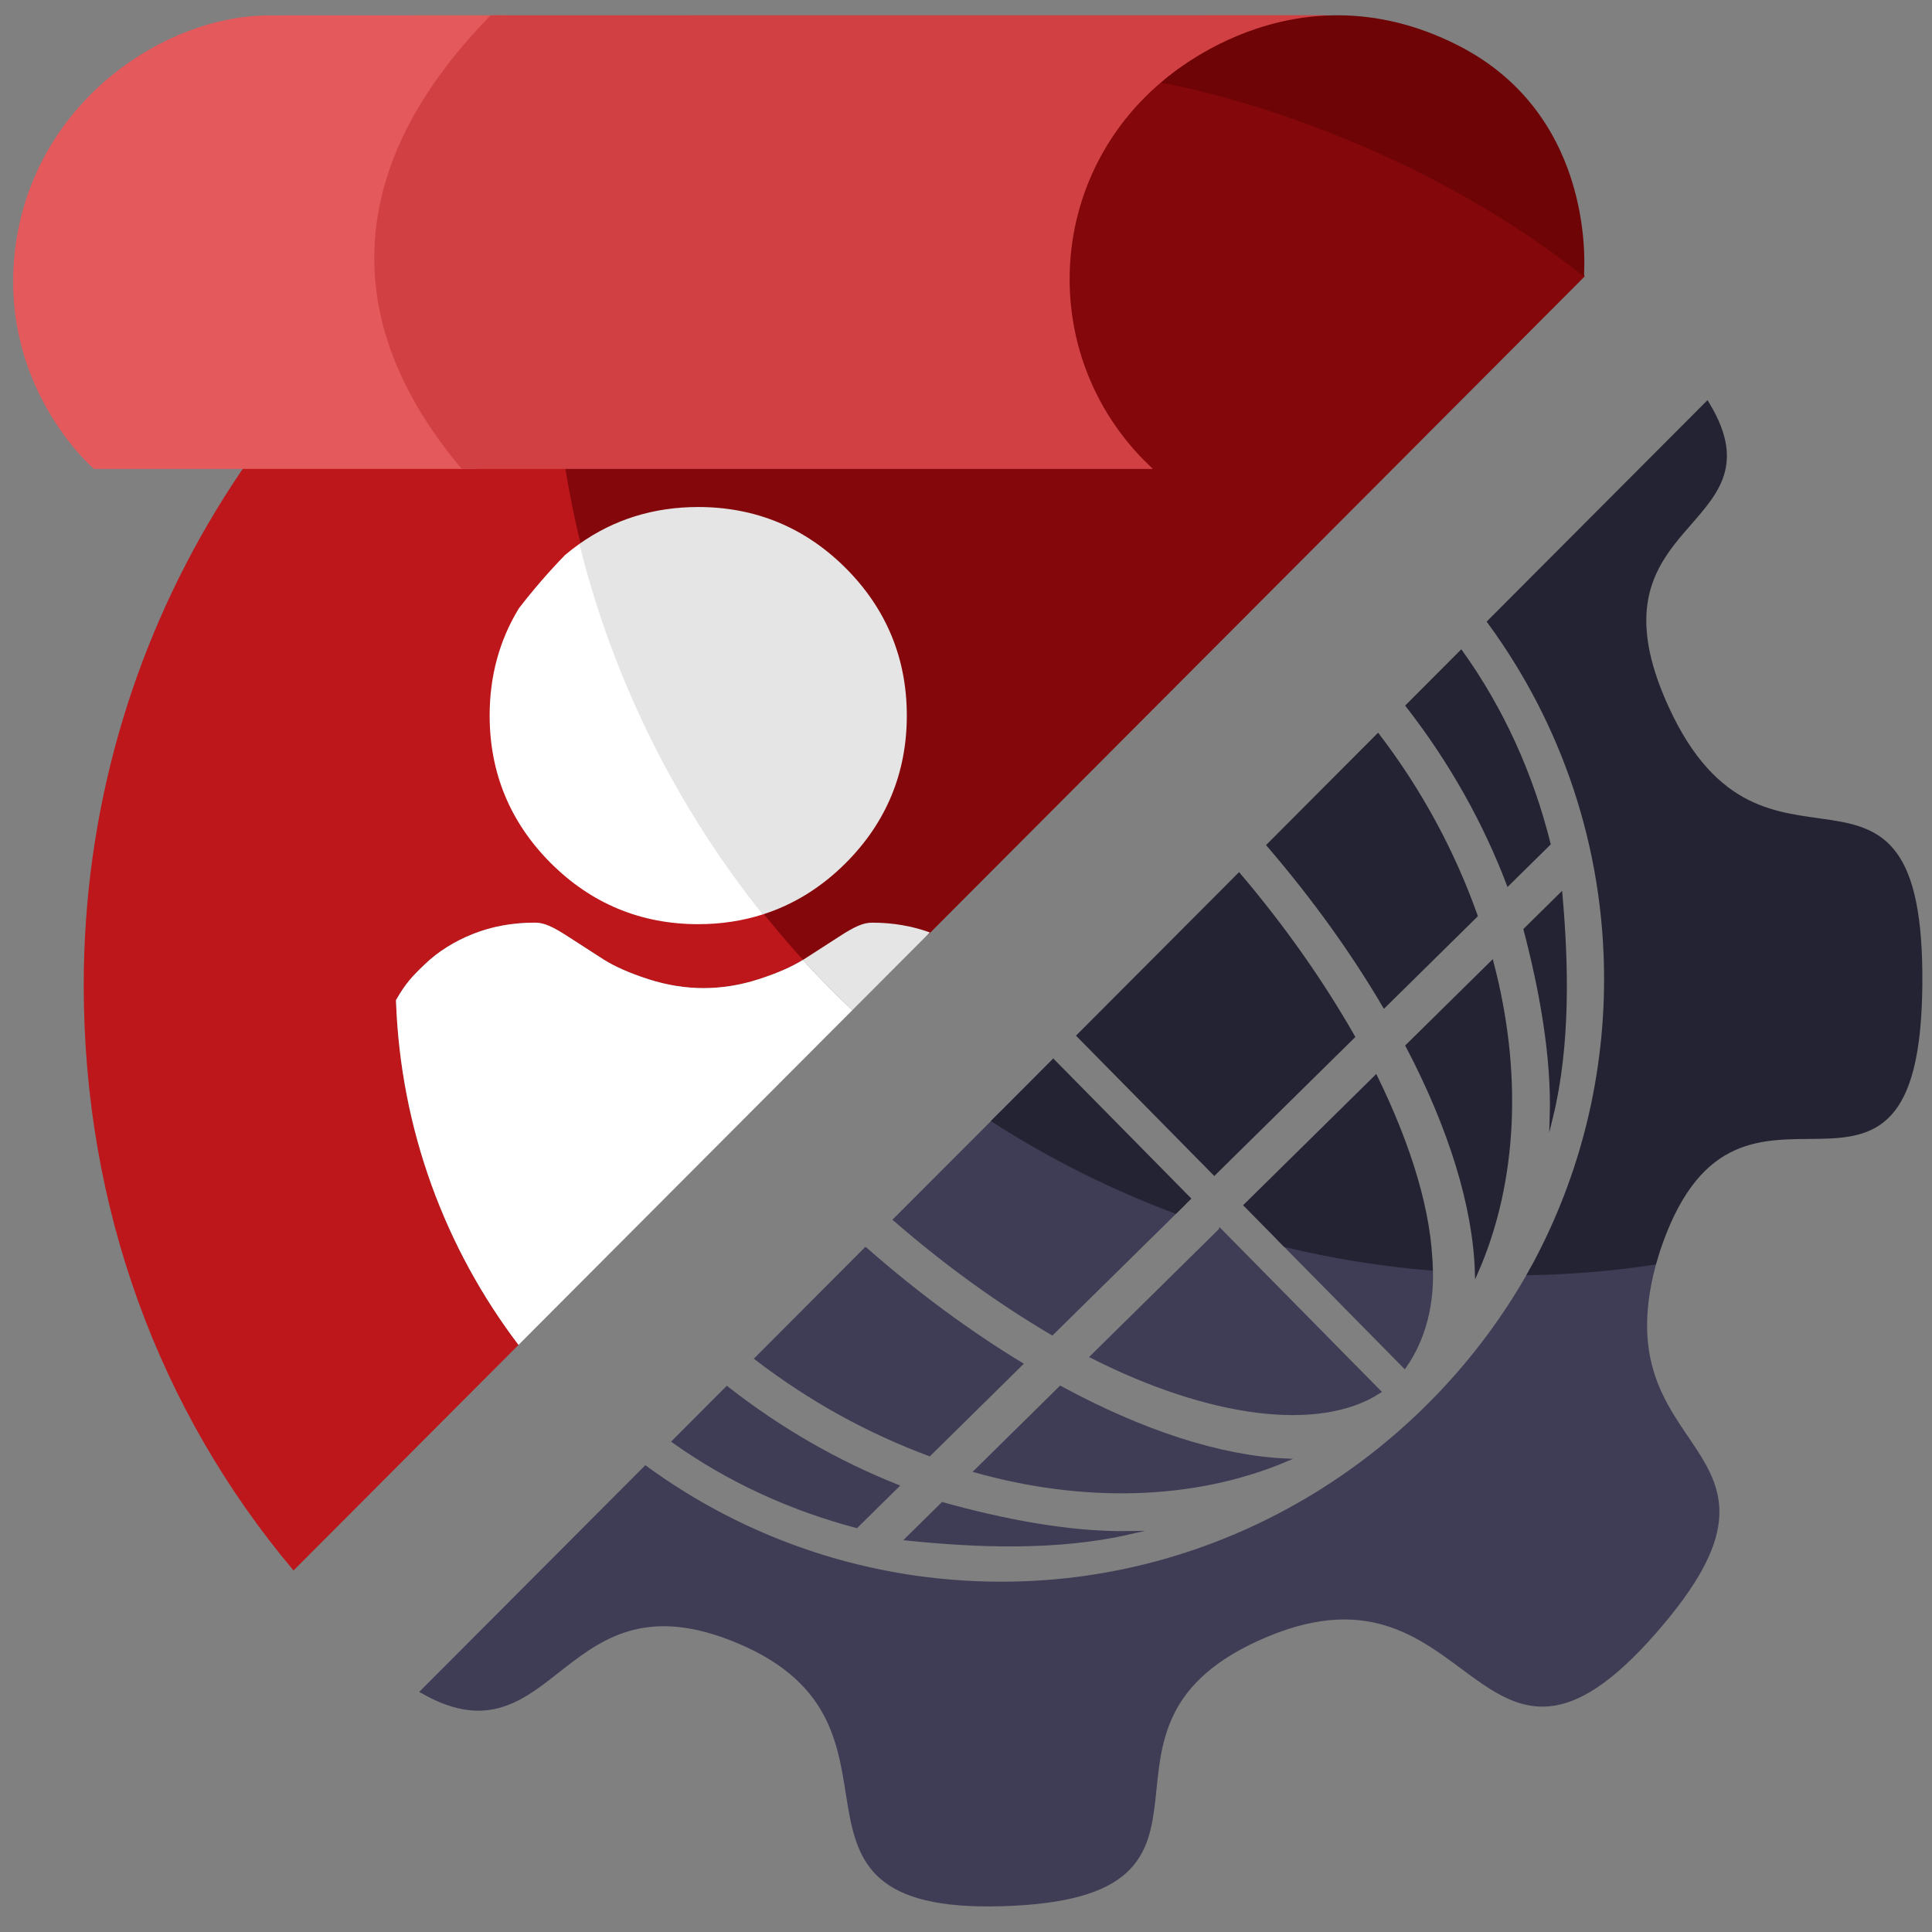 <?xml version="1.0" encoding="utf-8"?>
<!-- Generator: Adobe Illustrator 16.0.0, SVG Export Plug-In . SVG Version: 6.00 Build 0)  -->
<!DOCTYPE svg PUBLIC "-//W3C//DTD SVG 1.1//EN" "http://www.w3.org/Graphics/SVG/1.1/DTD/svg11.dtd">
<svg version="1.1" id="Layer_1" xmlns="http://www.w3.org/2000/svg" xmlns:xlink="http://www.w3.org/1999/xlink" x="0px" y="0px"
	 width="300px" height="300px" viewBox="0 0 300 300" enable-background="new 0 0 300 300" xml:space="preserve">
<rect x="0" y="0" width="300" height="300" fill="#808080" stroke="none"/>
<path fill="none" d="M240.528,131.033l-6.343,6.252c-3.677-9.629-8.837-18.925-15.661-27.701l-4.555,4.566
	c6.741,8.83,11.743,18.253,15.231,28.047l-14.255,14.05c-4.895-8.322-10.871-16.692-18.017-25.01l-4.539,4.551
	c7.087,8.347,12.963,16.788,17.759,25.188l-21.591,21.278l-21.13-21.437l-3.881,3.892l21.097,21.405l-21.271,20.962
	c-8.164-4.818-16.352-10.677-24.435-17.692l-4.536,4.548c8.025,7.043,16.113,12.975,24.174,17.873l-14.259,14.054
	c-9.394-3.5-18.424-8.406-26.886-14.91l-4.552,4.564c8.379,6.557,17.253,11.589,26.457,15.255l-6.34,6.251
	c-10.15-2.693-19.704-7.011-28.409-13.191l-4.334,4.346c15.514,11.275,34.603,17.932,55.249,17.932
	c51.958,0,94.078-42.121,94.078-94.079c0-20.737-6.714-39.903-18.08-55.453l-4.618,4.63
	C233.408,110.329,237.861,120.369,240.528,131.033z M140.811,238.964l5.54-5.459c9.159,2.55,19.578,4.651,29.08,4.493
	C164.061,240.608,151.438,240.068,140.811,238.964z M151.504,228.425l13.16-12.971c12.629,6.854,24.755,10.815,35.011,11.273
	C185.347,232.763,168.285,233.117,151.504,228.425z M169.531,210.656l19.934-19.647l0.002-0.002l24.729,25.091
	C204.793,222.221,187.634,219.832,169.531,210.656z M218.109,212.239l-24.729-25.089l20.255-19.963
	C222.548,185.42,225.348,201.962,218.109,212.239z M229.27,197.556c-0.312-10.261-4.095-22.444-10.767-35.166l13.161-12.972
	C236.111,166.264,235.508,183.321,229.27,197.556z M240.893,173.487c0.292-9.5-1.658-19.949-4.075-29.146l5.545-5.464
	C243.305,149.522,243.662,162.153,240.893,173.487z"/>
<path opacity="0.4" fill="#FFFFFF" stroke="#000000" stroke-miterlimit="10" d="M61.424,152.026"/>
<path opacity="0.4" fill="#FFFFFF" stroke="#000000" stroke-miterlimit="10" d="M61.482,155.313"/>
<path fill="#242333" stroke="#242333" stroke-width="0.5" stroke-miterlimit="10" d="M240.528,131.033
	c-2.667-10.664-7.12-20.704-13.646-29.83l-8.358,8.381c6.824,8.776,11.984,18.072,15.661,27.701L240.528,131.033z"/>
<path fill="#3F3D56" stroke="#3F3D56" stroke-width="0.5" stroke-miterlimit="10" d="M151.504,228.425
	c16.781,4.692,33.843,4.338,48.171-1.697c-10.256-0.458-22.382-4.42-35.011-11.273L151.504,228.425z"/>
<path fill="#3F3D56" stroke="#3F3D56" stroke-width="0.5" stroke-miterlimit="10" d="M139.337,230.769
	c-9.204-3.666-18.078-8.698-26.457-15.255l-8.292,8.314c8.705,6.181,18.258,10.498,28.409,13.191L139.337,230.769z"/>
<path fill="#3F3D56" stroke="#3F3D56" stroke-width="0.5" stroke-miterlimit="10" d="M158.577,211.806
	c-8.061-4.898-16.148-10.83-24.174-17.873l-16.971,17.017c8.462,6.504,17.492,11.41,26.886,14.91L158.577,211.806z"/>
<path fill="#242333" stroke="#242333" stroke-width="0.5" stroke-miterlimit="10" d="M218.503,162.39
	c6.672,12.722,10.455,24.905,10.767,35.166c6.238-14.234,6.842-31.292,2.395-48.138L218.503,162.39z"/>
<path fill="#242333" stroke="#242333" stroke-width="0.5" stroke-miterlimit="10" d="M229.201,142.198
	c-3.488-9.794-8.49-19.218-15.231-28.047l-17.04,17.087c7.146,8.318,13.122,16.688,18.017,25.01L229.201,142.198z"/>
<path fill="#3F3D56" stroke="#3F3D56" stroke-width="0.5" stroke-miterlimit="10" d="M140.811,238.964
	c10.627,1.104,23.25,1.645,34.62-0.966c-9.502,0.158-19.921-1.943-29.08-4.493L140.811,238.964z"/>
<path fill="#242333" stroke="#242333" stroke-width="0.5" stroke-miterlimit="10" d="M240.893,173.487
	c2.77-11.334,2.412-23.965,1.47-34.611l-5.545,5.464C239.234,153.538,241.185,163.987,240.893,173.487z"/>
<path fill="#242333" stroke="#242333" stroke-width="0.5" stroke-miterlimit="10" d="M210.149,160.977
	c-4.796-8.399-10.672-16.841-17.759-25.188l-24.962,25.029l21.13,21.437L210.149,160.977z"/>
<path fill="#3F3D56" stroke="#3F3D56" stroke-width="0.5" stroke-miterlimit="10" d="M189.465,191.009l-19.934,19.647
	c18.103,9.176,35.262,11.564,44.664,5.441l-24.729-25.091L189.465,191.009z"/>
<path d="M85.814,88.511c-1.923,1.924-3.552,3.981-4.886,6.165c2.198-2.854,4.556-5.579,7.062-8.16
	C87.247,87.143,86.521,87.804,85.814,88.511z"/>
<path stroke="#000000" stroke-miterlimit="10" d="M172.008,72.313"/>
<path fill="#BD171B" d="M87.274,27.868C43.02,52.048,13,99.017,13,153c0,34.57,11.708,66.055,32.579,90.863l34.934-35.027
	c-11.361-14.974-18.338-33.453-19.026-53.53c1.493-2.627,2.52-3.696,4.49-5.583c2.065-1.975,4.592-3.563,7.511-4.718
	c2.909-1.152,6.134-1.736,9.586-1.736c1.355,0,2.667,0.556,5.194,2.203c1.581,1.031,3.405,2.206,5.418,3.492
	c1.737,1.109,4.093,2.147,6.999,3.085c2.842,0.919,5.724,1.384,8.569,1.384s5.727-0.465,8.566-1.384
	c2.824-0.913,5.122-1.917,6.845-2.989L87.274,27.868z"/>
<path fill="#3F3D56" stroke="#3F3D56" stroke-miterlimit="10" d="M238.132,197.043c-16.034,28.973-47.171,49.063-82.629,49.063
	c-20.646,0-39.735-6.656-55.249-17.932l-34.341,34.434c20.127,11.279,21.123-19.519,48.753-7.936
	c31,12.995,1.998,41.928,40.833,40.828c41.167-1.166,7.552-27.823,41.167-41.828c32.813-13.671,33.043,30.594,60.173-0.49
	c25.889-29.662-9.6-25.447,0.175-58.229C250.846,195.874,244.524,196.903,238.132,197.043z"/>
<path fill="#3F3D56" stroke="#3F3D56" stroke-width="0.5" stroke-miterlimit="10" d="M138.939,189.385
	c8.083,7.016,16.271,12.874,24.435,17.692l20.3-19.994c-9.979-3.726-19.453-8.486-28.285-14.161L138.939,189.385z"/>
<path fill="#3F3D56" stroke="#3F3D56" stroke-width="0.5" stroke-miterlimit="10" d="M218.109,212.239
	c2.92-4.146,4.558-9.763,4.081-16.329c-7.745-0.635-15.963-1.42-23.326-3.196L218.109,212.239z"/>
<path fill="#FFFFFF" d="M89.961,84.462c-0.762,0.541-1.508,1.119-2.237,1.734c-2.538,2.615-4.926,5.375-7.153,8.266
	c-3.016,4.935-4.54,10.51-4.54,16.654c0,8.9,3.193,16.605,9.491,22.901c6.296,6.296,14.002,9.489,22.898,9.489
	c3.529,0,6.869-0.511,10.008-1.509L89.961,84.462z"/>
<rect x="106.426" y="146.156" fill="none" width="0" height="73.393"/>
<path fill="#FFFFFF" d="M124.666,149.06c-1.723,1.072-4.021,2.076-6.845,2.989c-2.839,0.919-5.721,1.384-8.566,1.384
	s-5.727-0.465-8.569-1.384c-2.906-0.938-5.262-1.977-6.999-3.085c-2.014-1.287-3.837-2.461-5.418-3.492
	c-2.527-1.647-3.839-2.203-5.194-2.203c-3.452,0-6.677,0.584-9.586,1.736c-2.919,1.156-5.446,2.744-7.511,4.718
	c-1.97,1.887-2.997,2.956-4.49,5.583c0.688,20.077,7.665,38.557,19.026,53.53l51.827-51.967
	C129.688,154.359,127.127,151.756,124.666,149.06z"/>
<path fill="#84080B" d="M118.363,141.632c2.042,2.555,4.162,5.045,6.366,7.458c0.052-0.032,0.108-0.064,0.16-0.097l6.987,3.35
	c3.206,0,12.575-7.524,12.575-7.524L246.051,42.946c0,0-3.784-16.337-13.113-21.915c-18.222-10.894-51.811-15.333-74.531-15.333
	c-24.717,0-50.807,11.13-71.069,22.201c-0.964,6.841-1.474,13.829-1.474,20.936c0,12.415,1.53,24.472,4.396,36L118.363,141.632z"/>
<path fill="#242333" stroke="#242333" stroke-miterlimit="10" d="M257.667,193.005C270.129,158.012,297.586,196.888,298,153
	c0.405-42.981-24.114-9.839-39.333-42.995c-13.771-30.002,17.987-27.723,6.381-47.069l-33.547,33.638
	c11.366,15.55,18.08,34.716,18.08,55.453c0,16.5-4.253,32.005-11.715,45.487c6.393-0.14,12.685-0.682,18.854-1.604
	C256.999,194.972,257.311,194.007,257.667,193.005z"/>
<path fill="#242333" stroke="#242333" stroke-width="0.5" stroke-miterlimit="10" d="M163.548,164.71l-9.301,9.326
	c8.832,5.675,18.307,10.436,28.285,14.161l2.112-2.082L163.548,164.71z"/>
<path fill="#242333" stroke="#242333" stroke-width="0.5" stroke-miterlimit="10" d="M193.381,187.15l6.16,6.25
	c7.363,1.776,14.938,3.008,22.684,3.643c-0.132-8.702-3.271-18.978-8.589-29.855L193.381,187.15z"/>
<path fill="#E5E5E5" d="M140.81,111.116c0-8.896-3.191-16.602-9.49-22.9c-6.296-6.295-14.001-9.487-22.9-9.487
	c-6.907,0-13.092,1.928-18.459,5.733c5.304,21.34,15.155,40.879,28.467,57.535c4.779-1.52,9.094-4.18,12.894-7.98
	C137.618,127.72,140.81,120.017,140.81,111.116z"/>
<path fill="#E5E5E5" d="M135.437,143.269c-1.355,0-2.667,0.556-5.197,2.204c-1.558,1.015-3.38,2.19-5.414,3.49
	c-0.051,0.033-0.108,0.064-0.16,0.097c2.461,2.696,5.022,5.3,7.674,7.81l4.035-4.046l8.013-8.035
	C141.642,143.794,138.642,143.269,135.437,143.269z"/>
<path fill="#E3595C" stroke="#E3595C" stroke-miterlimit="10" d="M77.402,2.875C64.113,2.878,45.24,2.883,41.763,2.889
	C25.926,2.916,6.267,15.835,3.001,37.587S14.78,72.313,14.78,72.313h58.15c-8.721-10.41-13.313-21.196-13.313-32.249
	C59.617,27.252,65.781,14.799,77.402,2.875z"/>
<path fill="#D14043" stroke="#D14043" stroke-miterlimit="10" d="M165.592,43.356c0-22.364,18.131-40.494,40.494-40.494
	c0,0-82.442,0-129.684,0.013C64.781,14.799,58.617,27.252,58.617,40.064c0,11.053,4.593,21.839,13.313,32.249h105.849
	C170.26,64.96,165.592,54.703,165.592,43.356z"/>
<path fill="#6E0406" d="M180.288,12.851c0,0,34.629,5.649,65.651,30.064c0,0,2.41-24.791-19.627-35.915
	C200.313-6.125,180.288,12.851,180.288,12.851z"/>
</svg>
